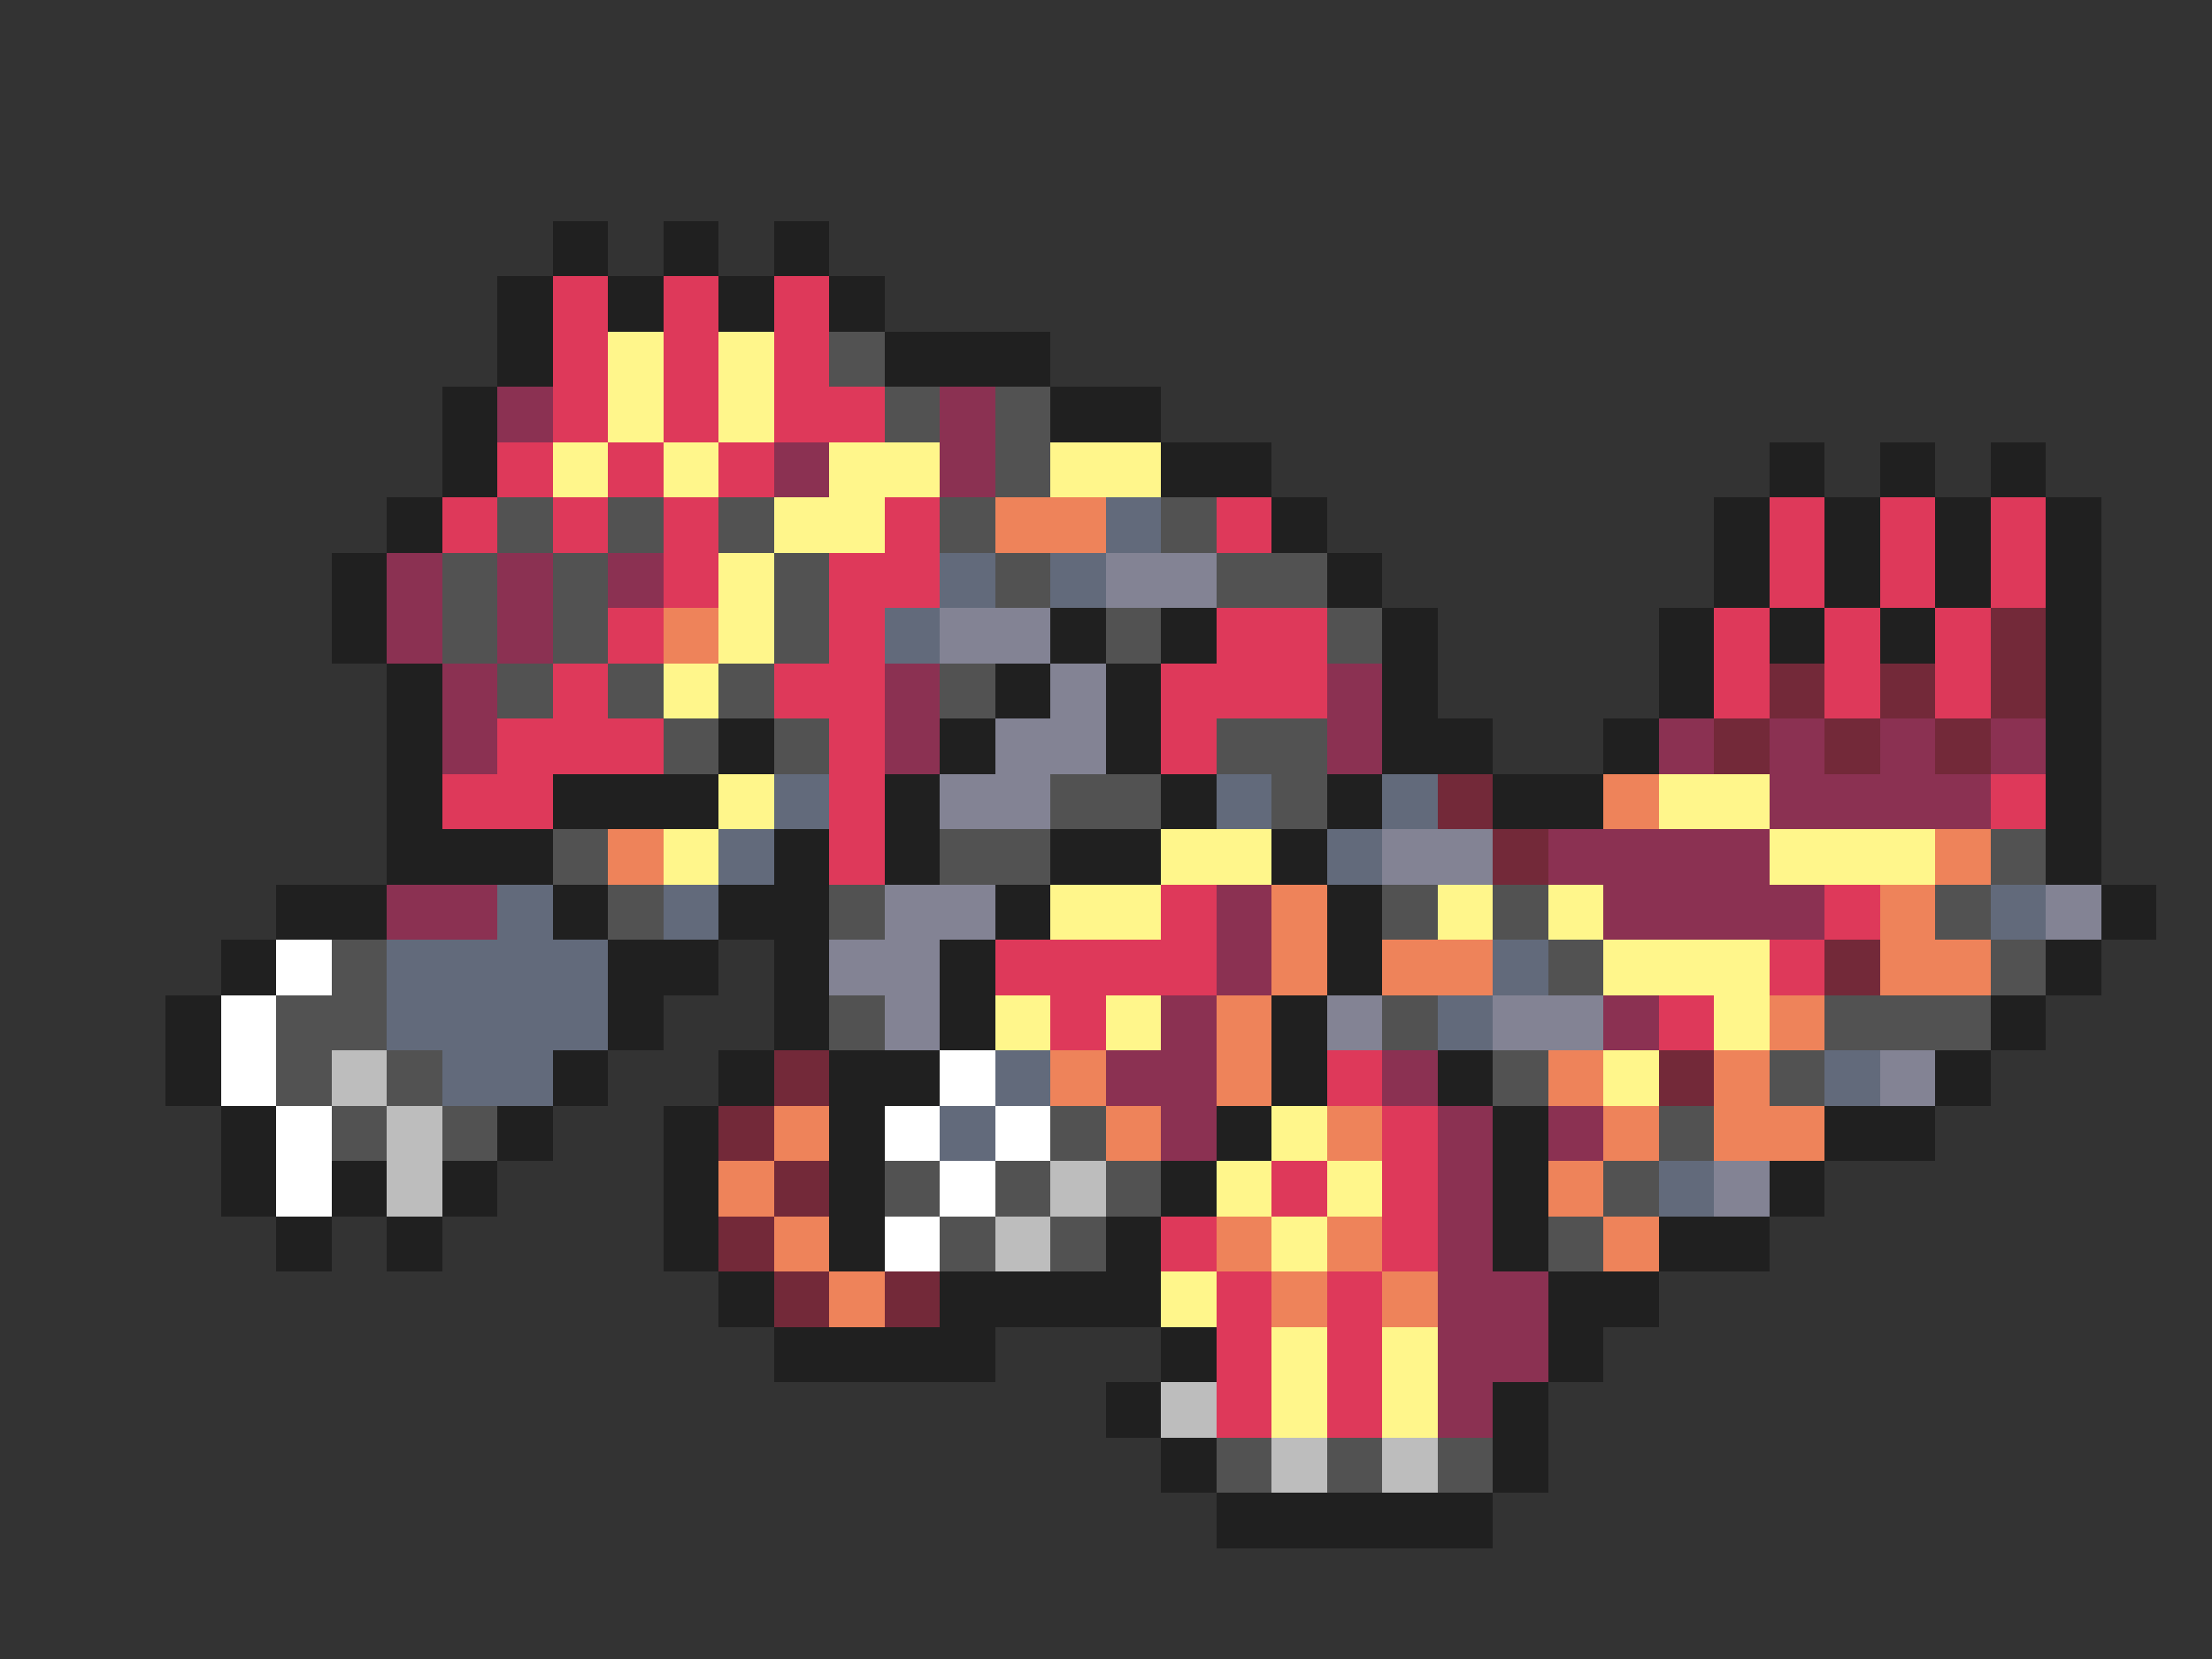 <svg xmlns="http://www.w3.org/2000/svg" viewBox="0 -0.5 40 30" shape-rendering="crispEdges">
<rect x="0" y="-0.5" width="40" height="30" fill="#333333" stroke="none"/>
<path stroke="#202020" d="M10 4h1M12 4h1M14 4h1M9 5h1M11 5h1M13 5h1M15 5h1M9 6h1M16 6h3M8 7h1M19 7h2M8 8h1M21 8h2M32 8h1M34 8h1M36 8h1M7 9h1M23 9h1M31 9h1M33 9h1M35 9h1M37 9h1M6 10h1M24 10h1M31 10h1M33 10h1M35 10h1M37 10h1M6 11h1M19 11h1M21 11h1M25 11h1M30 11h1M32 11h1M34 11h1M37 11h1M7 12h1M18 12h1M20 12h1M25 12h1M30 12h1M37 12h1M7 13h1M13 13h1M17 13h1M20 13h1M25 13h2M29 13h1M37 13h1M7 14h1M10 14h3M16 14h1M21 14h1M24 14h1M27 14h2M37 14h1M7 15h3M14 15h1M16 15h1M19 15h2M23 15h1M37 15h1M5 16h2M10 16h1M13 16h2M18 16h1M24 16h1M38 16h1M4 17h1M11 17h2M14 17h1M17 17h1M24 17h1M37 17h1M3 18h1M11 18h1M14 18h1M17 18h1M23 18h1M36 18h1M3 19h1M10 19h1M13 19h1M15 19h2M23 19h1M26 19h1M35 19h1M4 20h1M9 20h1M12 20h1M15 20h1M22 20h1M27 20h1M33 20h2M4 21h1M6 21h1M8 21h1M12 21h1M15 21h1M21 21h1M27 21h1M32 21h1M5 22h1M7 22h1M12 22h1M15 22h1M20 22h1M27 22h1M30 22h2M13 23h1M17 23h4M28 23h2M14 24h4M21 24h1M28 24h1M20 25h1M27 25h1M21 26h1M27 26h1M22 27h5" />
<path stroke="#de395a" d="M10 5h1M12 5h1M14 5h1M10 6h1M12 6h1M14 6h1M10 7h1M12 7h1M14 7h2M9 8h1M11 8h1M13 8h1M8 9h1M10 9h1M12 9h1M16 9h1M22 9h1M32 9h1M34 9h1M36 9h1M12 10h1M15 10h2M32 10h1M34 10h1M36 10h1M11 11h1M15 11h1M22 11h2M31 11h1M33 11h1M35 11h1M10 12h1M14 12h2M21 12h3M31 12h1M33 12h1M35 12h1M9 13h3M15 13h1M21 13h1M8 14h2M15 14h1M36 14h1M15 15h1M21 16h1M33 16h1M18 17h4M32 17h1M19 18h1M30 18h1M24 19h1M25 20h1M23 21h1M25 21h1M21 22h1M25 22h1M22 23h1M24 23h1M22 24h1M24 24h1M22 25h1M24 25h1" />
<path stroke="#fff68b" d="M11 6h1M13 6h1M11 7h1M13 7h1M10 8h1M12 8h1M15 8h2M19 8h2M14 9h2M13 10h1M13 11h1M12 12h1M13 14h1M30 14h2M12 15h1M21 15h2M32 15h3M19 16h2M26 16h1M28 16h1M29 17h3M18 18h1M20 18h1M31 18h1M29 19h1M23 20h1M22 21h1M24 21h1M23 22h1M21 23h1M23 24h1M25 24h1M23 25h1M25 25h1" />
<path stroke="#525252" d="M15 6h1M16 7h1M18 7h1M18 8h1M9 9h1M11 9h1M13 9h1M17 9h1M21 9h1M8 10h1M10 10h1M14 10h1M18 10h1M22 10h2M8 11h1M10 11h1M14 11h1M20 11h1M24 11h1M9 12h1M11 12h1M13 12h1M17 12h1M12 13h1M14 13h1M22 13h2M19 14h2M23 14h1M10 15h1M17 15h2M36 15h1M11 16h1M15 16h1M25 16h1M27 16h1M35 16h1M6 17h1M28 17h1M36 17h1M5 18h2M15 18h1M25 18h1M33 18h3M5 19h1M7 19h1M27 19h1M32 19h1M6 20h1M8 20h1M19 20h1M30 20h1M16 21h1M18 21h1M20 21h1M29 21h1M17 22h1M19 22h1M28 22h1M22 26h1M24 26h1M26 26h1" />
<path stroke="#8b3152" d="M9 7h1M17 7h1M14 8h1M17 8h1M7 10h1M9 10h1M11 10h1M7 11h1M9 11h1M8 12h1M16 12h1M24 12h1M8 13h1M16 13h1M24 13h1M30 13h1M32 13h1M34 13h1M36 13h1M32 14h4M28 15h4M7 16h2M22 16h1M29 16h4M22 17h1M21 18h1M29 18h1M20 19h2M25 19h1M21 20h1M26 20h1M28 20h1M26 21h1M26 22h1M26 23h2M26 24h2M26 25h1" />
<path stroke="#ee835a" d="M18 9h2M12 11h1M29 14h1M11 15h1M35 15h1M23 16h1M34 16h1M23 17h1M25 17h2M34 17h2M22 18h1M32 18h1M19 19h1M22 19h1M28 19h1M31 19h1M14 20h1M20 20h1M24 20h1M29 20h1M31 20h2M13 21h1M28 21h1M14 22h1M22 22h1M24 22h1M29 22h1M15 23h1M23 23h1M25 23h1" />
<path stroke="#626a7b" d="M20 9h1M17 10h1M19 10h1M16 11h1M14 14h1M22 14h1M25 14h1M13 15h1M24 15h1M9 16h1M12 16h1M36 16h1M7 17h4M27 17h1M7 18h4M26 18h1M8 19h2M18 19h1M33 19h1M17 20h1M30 21h1" />
<path stroke="#838394" d="M20 10h2M17 11h2M19 12h1M18 13h2M17 14h2M25 15h2M16 16h2M37 16h1M15 17h2M16 18h1M24 18h1M27 18h2M34 19h1M31 21h1" />
<path stroke="#732939" d="M36 11h1M32 12h1M34 12h1M36 12h1M31 13h1M33 13h1M35 13h1M26 14h1M27 15h1M33 17h1M14 19h1M30 19h1M13 20h1M14 21h1M13 22h1M14 23h1M16 23h1" />
<path stroke="#ffffff" d="M5 17h1M4 18h1M4 19h1M17 19h1M5 20h1M16 20h1M18 20h1M5 21h1M17 21h1M16 22h1" />
<path stroke="#bdbdbd" d="M6 19h1M7 20h1M7 21h1M19 21h1M18 22h1M21 25h1M23 26h1M25 26h1" />
</svg>
